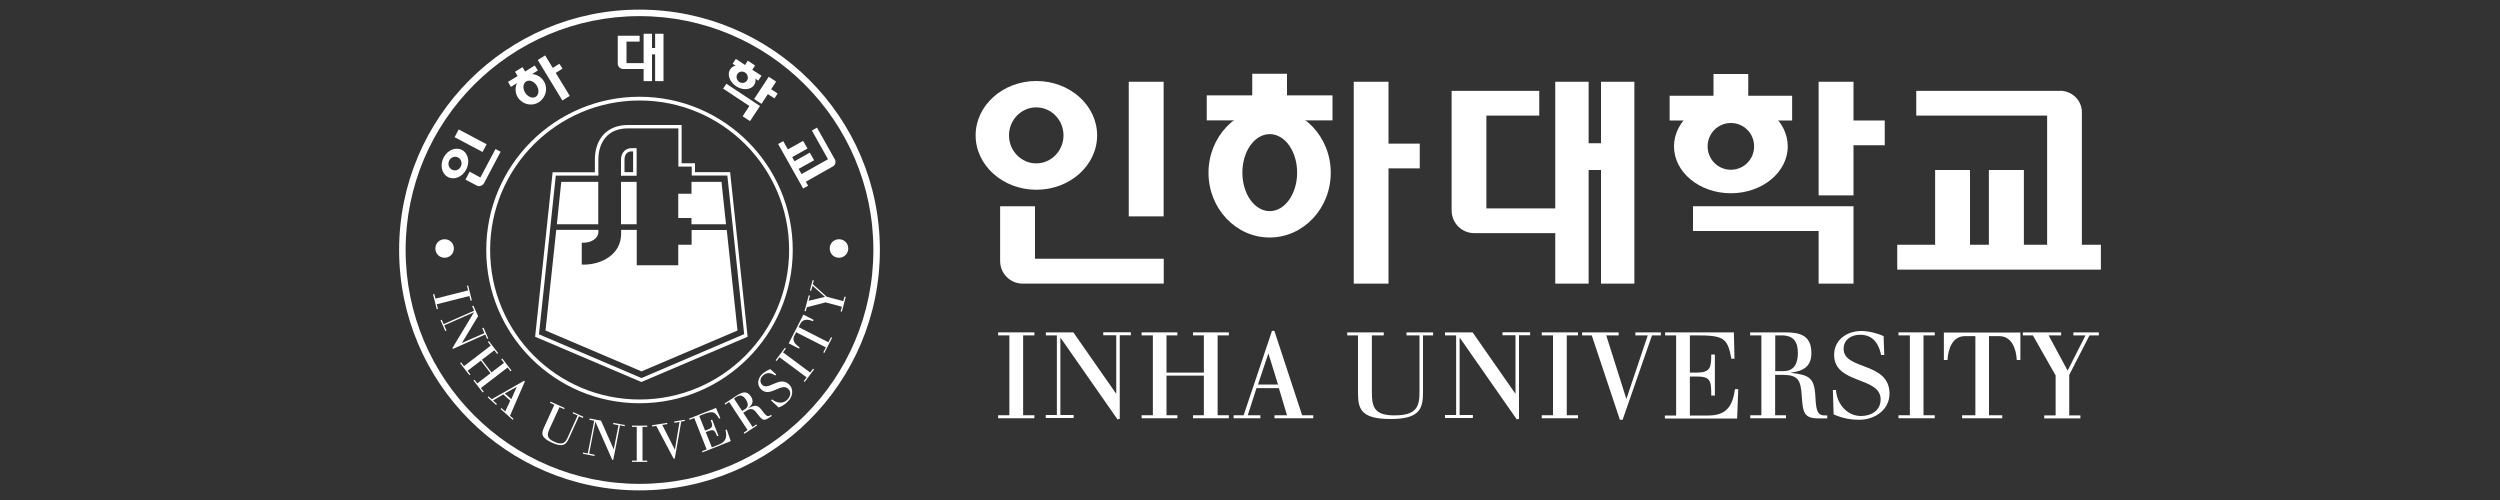 <?xml version="1.0" encoding="UTF-8"?>
<svg id="_레이어_1" xmlns="http://www.w3.org/2000/svg" version="1.1" viewBox="0 0 200 40">
  <rect x="0" y="0" width="200" height="40" fill="#333333" stroke="none"/>
  <!-- Generator: Adobe Illustrator 29.7.1, SVG Export Plug-In . SVG Version: 2.1.1 Build 8)  -->
  <defs>
    <style>
      .st0, .st1 {
        fill: #fff;
      }

      .st1 {
        fill-rule: evenodd;
      }
    </style>
  </defs>
  <g>
    <g>
      <g>
        <path class="st0" d="M96.68,13.82c0-2.86,2.19-5.18,4.89-5.18s4.89,2.32,4.89,5.18-2.19,5.18-4.89,5.18-4.89-2.32-4.89-5.18ZM101.58,16.89c1.21,0,2.19-1.38,2.19-3.08s-.97-3.08-2.19-3.08-2.19,1.38-2.19,3.08.97,3.08,2.19,3.08Z"/>
        <polygon class="st0" points="102.96 7.63 102.96 5.9 100.18 5.9 100.18 7.63 96.54 7.63 96.54 9.63 106.6 9.63 106.6 7.63 102.96 7.63"/>
        <polygon class="st0" points="111.08 6.54 108.3 6.54 108.3 22.69 111.08 22.69 111.08 13.47 113.58 13.47 113.58 11.49 111.08 11.49 111.08 6.54"/>
      </g>
      <polygon class="st0" points="128.08 6.54 128.08 11.46 127.09 11.46 127.09 6.54 124.42 6.54 124.42 22.69 127.09 22.69 127.09 13.6 128.08 13.6 128.08 22.69 130.75 22.69 130.75 6.54 128.08 6.54"/>
      <path class="st0" d="M118.93,9.25h4.21v-1.98h-7.01v9.56c0,1.01.8,1.82,1.81,1.82h7.46v-1.98h-6.49v-7.41h.01Z"/>
      <g>
        <path class="st0" d="M82.8,16.5v4.2h10.3v1.99h-11.28c-1.01,0-1.81-.81-1.81-1.82v-4.37s2.79,0,2.79,0Z"/>
        <rect class="st0" x="90.3" y="6.54" width="2.79" height="10.77"/>
        <path class="st0" d="M78.05,10.83c0-2.4,2.18-4.35,4.86-4.35s4.86,1.95,4.86,4.35-2.18,4.35-4.86,4.35-4.86-1.95-4.86-4.35ZM82.9,13.07c1.2,0,2.18-1.01,2.18-2.24s-.97-2.24-2.18-2.24-2.18,1.01-2.18,2.24.97,2.24,2.18,2.24Z"/>
      </g>
      <path class="st0" d="M133.92,11.71c0-2.07,2.04-3.75,4.55-3.75s4.55,1.68,4.55,3.75-2.04,3.75-4.55,3.75-4.55-1.68-4.55-3.75ZM138.47,13.58c1.03,0,1.86-.83,1.86-1.87s-.83-1.87-1.86-1.87-1.86.83-1.86,1.87.83,1.87,1.86,1.87Z"/>
      <polygon class="st0" points="139.86 7.66 139.86 5.92 137.08 5.92 137.08 7.66 133.57 7.66 133.57 9.64 143.37 9.64 143.37 7.66 139.86 7.66"/>
      <polygon class="st0" points="148.28 6.54 145.49 6.54 145.49 15.63 148.28 15.63 148.28 11.62 150.78 11.62 150.78 9.64 148.28 9.64 148.28 6.54"/>
      <polygon class="st0" points="135.44 16.5 135.44 18.48 145.49 18.48 145.49 22.69 148.28 22.69 148.28 16.5 135.44 16.5"/>
      <g>
        <polygon class="st0" points="161.91 19.58 161.91 13.6 159.11 13.6 159.11 19.58 151.78 19.58 151.78 21.57 168.07 21.57 168.07 19.58 161.91 19.58"/>
        <polyline class="st0" points="157.6 20.36 157.6 13.6 154.81 13.6 154.81 20.36"/>
        <path class="st0" d="M164.8,7.27h-11.5v1.98h10.47v10.62h2.78v-10.89c0-.96-.79-1.72-1.76-1.72h.01Z"/>
      </g>
    </g>
    <g>
      <path class="st0" d="M80.75,26.83h-.9v-.24h2.9v.24h-.9v6.39h.9v.24h-2.9v-.24h.9v-6.39Z"/>
      <path class="st0" d="M84.56,26.83h-.89v-.24h2.2l3.41,4.89h.02v-4.66h-1.04v-.24h2.21v.24h-.89v6.69l-.18.04-4.55-6.52h-.02v6.17h1.06v.24h-2.23v-.24h.89v-6.39h.01Z"/>
      <path class="st0" d="M96.31,26.83h-.87v-.24h2.87v.24h-.9v6.39h.9v.24h-2.87v-.24h.87v-3.17h-2.99v3.17h.87v.24h-2.86v-.24h.9v-6.39h-.9v-.24h2.86v.24h-.87v2.98h2.99v-2.98Z"/>
      <path class="st0" d="M102.24,30.76h-1.6l.82-2.46h.02s.76,2.46.76,2.46ZM99.5,33.22h-.81v.24h2.14v-.24h-1.01l.7-2.17h1.79l.65,2.17h-1v.24h3.1v-.24h-.89l-2.22-6.75h-.19l-2.27,6.75h.01Z"/>
      <path class="st0" d="M108.67,26.83h-.89v-.24h2.92v.24h-.95v4.57c0,1.25.27,1.83,1.82,1.83,1.81,0,1.99-.75,1.99-1.91v-4.49h-1.04v-.24h2.13v.24h-.81v4.59c0,1.32-.32,2.1-2.58,2.1s-2.62-.71-2.62-2v-4.69h.02Z"/>
      <path class="st0" d="M116.49,26.83h-.89v-.24h2.21l3.41,4.89h.02v-4.66h-1.04v-.24h2.21v.24h-.89v6.69l-.18.04-4.55-6.52h-.02v6.17h1.06v.24h-2.23v-.24h.89v-6.39h0Z"/>
      <path class="st0" d="M124.24,26.83h-.9v-.24h2.9v.24h-.9v6.39h.9v.24h-2.9v-.24h.9v-6.39Z"/>
      <path class="st0" d="M127.36,26.83h-.79v-.24h2.92v.24h-.99l1.6,5.06h.02l1.7-5.06h-.99v-.24h2.04v.24h-.71l-2.35,6.75h-.22l-2.25-6.75h.01Z"/>
      <path class="st0" d="M134.11,26.83h-.9v-.24h5.5l.05,2.11h-.25c-.3-1.7-.65-1.87-2.85-1.87h-.47v2.98h.52c1.12,0,1.19-.41,1.19-1.45h.29v3.28h-.29c0-1.2-.06-1.52-1.19-1.52h-.52v3.12h1.46c1.47,0,1.95-.74,2.15-2.11h.26l-.09,2.35h-5.78v-.24h.9v-6.41Z"/>
      <path class="st0" d="M142.02,26.83h.5c.99,0,1.31.53,1.31,1.42,0,.79-.28,1.44-1.14,1.44h-.67v-2.86h0ZM140.92,33.22h-.9v.24h2.86v-.24h-.87v-3.23h.61c1.22,0,1.44.41,1.52,1.67.09,1.35.17,1.81,1.34,1.81h.7v-.24h-.24c-.58,0-.66-.5-.71-1.52-.08-1.52-.51-1.71-1.95-1.88v-.02c.92-.12,1.63-.44,1.63-1.56,0-1.4-.87-1.66-2.08-1.66h-2.82v.24h.9v6.39h0Z"/>
      <path class="st0" d="M146.62,31.2h.26c.06,1.1.88,2.08,1.99,2.08.8,0,1.58-.41,1.58-1.33,0-1.85-3.72-1.19-3.72-3.56,0-1.22,1.04-1.91,2.18-1.91.56,0,1.26.17,1.78.41l.05,1.51h-.25c-.23-1.09-.79-1.62-1.69-1.62-.67,0-1.31.37-1.31,1.13,0,1.72,3.67,1.01,3.67,3.58,0,1.32-1.21,2.09-2.4,2.09-.71,0-1.34-.11-2.07-.43,0,0-.06-1.94-.06-1.94Z"/>
      <path class="st0" d="M152.79,26.83h-.91v-.24h2.9v.24h-.9v6.39h.9v.24h-2.9v-.24h.91v-6.39Z"/>
      <path class="st0" d="M158.02,26.89h-.82c-1,0-1.35,1.01-1.4,1.91h-.29v-2.2h6.12v2.2h-.29c-.04-.9-.41-1.91-1.4-1.91h-.82v6.33h1.06v.24h-3.21v-.24h1.06v-6.33h-.01Z"/>
      <path class="st0" d="M164.43,30l-1.8-3.17h-.8v-.24h3.06v.24h-1l1.52,2.82,1.43-2.82h-.97v-.24h2.04v.24h-.75l-1.62,3.16v3.24h.89v.24h-2.89v-.24h.91v-3.22h-.01Z"/>
    </g>
  </g>
  <g>
    <path class="st0" d="M51.16.77c-10.62,0-19.23,8.61-19.23,19.23s8.61,19.23,19.23,19.23,19.23-8.61,19.23-19.23S61.78.77,51.16.77ZM51.16,38.71c-10.33,0-18.71-8.38-18.71-18.71S40.83,1.29,51.16,1.29s18.71,8.38,18.71,18.71-8.38,18.71-18.71,18.71Z"/>
    <path class="st0" d="M51.16,7.74c-6.77,0-12.26,5.49-12.26,12.26s5.49,12.26,12.26,12.26,12.26-5.49,12.26-12.26-5.49-12.26-12.26-12.26ZM51.17,31.96c-6.62,0-11.96-5.36-11.96-11.96s5.36-11.96,11.96-11.96,11.96,5.36,11.96,11.96-5.36,11.96-11.96,11.96Z"/>
    <g>
      <path class="st0" d="M35.57,20.62c.4,0,.74-.32.74-.74s-.32-.74-.74-.74-.74.32-.74.74.32.74.74.74Z"/>
      <path class="st0" d="M67.12,20.62c.4,0,.74-.32.74-.74s-.32-.74-.74-.74-.74.32-.74.74.32.74.74.74Z"/>
      <path class="st0" d="M37.45,23.23l-.1-.37.1-.02.3,1.19-.1.02-.1-.37-2.61.66.1.37-.1.02-.3-1.19.1-.02.1.37,2.61-.66Z"/>
      <path class="st0" d="M37.92,24.83l-.15-.34.1-.04.38.84-1.3,2.15h0l1.8-.79-.17-.4.1-.04.38.86-.09.04-.15-.35-2.58,1.15-.05-.06,1.73-2.87h0l-2.38,1.05.18.41-.1.04-.38-.86.1-.04.15.35,2.47-1.09h-.03Z"/>
      <path class="st0" d="M40.32,29.03l-.22-.29.08-.06.74.96-.08.06-.23-.3-2.14,1.64.23.3-.08.06-.74-.96.08-.06.22.29,1.06-.81-.77-1.01-1.06.81.22.29-.08.06-.74-.96.08-.06.23.3,2.14-1.64-.23-.3.08-.06.74.96-.08.06-.22-.29-1,.76.77,1.01,1-.76Z"/>
      <path class="st0" d="M40.9,31.93l-.51-.45.95-.54h0l-.44,1ZM39.34,31.94l-.26-.23-.06.08.67.61.06-.08-.31-.28.82-.49.56.5-.4.87-.31-.28-.06.08.97.87.06-.08-.28-.25,1.19-2.75-.06-.05-2.61,1.49h.02Z"/>
      <path class="st0" d="M44.34,32.38l-.34-.15.04-.1,1.13.51-.04.09-.37-.16-.8,1.75c-.22.48-.22.75.38,1.02.69.31.9.06,1.09-.38l.78-1.72-.4-.18.04-.09.82.37-.04.1-.31-.14-.8,1.76c-.23.51-.49.75-1.35.36-.89-.4-.88-.73-.65-1.22l.82-1.8h0Z"/>
      <path class="st0" d="M47.52,33.66l-.37-.08.02-.1.91.17,1.02,2.3h0l.38-1.93-.43-.09.02-.1.92.17-.02.1-.37-.08-.54,2.77h-.08l-1.35-3.06h0l-.5,2.56.44.09-.02.1-.92-.18.02-.1.37.08.52-2.64-.02.02Z"/>
      <path class="st0" d="M50.94,34.15h-.38v-.1h1.22v.1h-.38v2.7h.38v.1h-1.22v-.1h.38v-2.7Z"/>
      <path class="st0" d="M52.5,34.07l-.32.05-.02-.1,1.21-.19.02.1-.41.06,1.01,1.99h0l.37-2.22-.41.06-.02-.1.84-.14.02.1-.29.04-.52,2.97h-.09l-1.4-2.64h.01Z"/>
      <path class="st0" d="M55.52,33.45l-.36.14-.03-.1,2.15-.86.35.82-.1.04c-.38-.62-.54-.63-1.41-.29l-.18.08.47,1.17.21-.08c.44-.17.4-.35.24-.76l.11-.04.51,1.29-.11.04c-.19-.47-.26-.58-.7-.41l-.21.08.49,1.22.57-.23c.57-.23.65-.6.52-1.16l.1-.04.32.93-2.26.9-.03-.1.36-.14-.99-2.51h-.01Z"/>
      <path class="st0" d="M58.71,31.89l.17-.12c.35-.23.58-.12.79.19.18.28.24.57-.06.77l-.24.15-.66-1.01h0ZM59.81,34.4l-.31.21.05.09,1.01-.66-.05-.09-.3.21-.75-1.14.22-.14c.43-.28.61-.18.92.24.35.45.48.6.89.32l.25-.16-.05-.09-.09.05c-.21.14-.35-.02-.61-.37-.38-.52-.57-.49-1.13-.21h0c.3-.26.48-.54.22-.93-.32-.49-.68-.38-1.12-.1l-.99.65.05.09.31-.21,1.48,2.25v-.02Z"/>
      <path class="st0" d="M61.69,32.03l.08-.08c.35.31.88.37,1.21.03.24-.24.36-.6.08-.87-.55-.55-1.47.75-2.18.03-.36-.37-.25-.88.09-1.21.17-.16.43-.32.66-.4l.47.43-.08.08c-.39-.26-.71-.25-.99.01-.21.19-.28.5-.06.73.51.52,1.4-.78,2.17-.01.39.39.26.99-.1,1.34-.22.22-.43.37-.75.49l-.6-.56h0Z"/>
      <path class="st0" d="M62.36,28.58l-.23.3-.08-.06.74-.99.08.06-.23.3,2.17,1.61.23-.3.08.06-.74.99-.08-.06.23-.3-2.17-1.61Z"/>
      <path class="st0" d="M63.69,26.58l-.16.31c-.18.37.12.7.44.89l-.05.11-.82-.42,1.17-2.3.82.42-.05.11c-.35-.15-.79-.21-.99.16l-.16.31,2.38,1.21.21-.4.09.04-.62,1.21-.09-.04.21-.4-2.38-1.21h.01Z"/>
      <path class="st0" d="M66.04,24.19l-1.49.39-.09.32-.1-.02.34-1.25.1.02-.11.41,1.31-.31-1-.89-.11.4-.1-.02.22-.83.1.02-.09.3,1.12,1.01,1.32.35.1-.36.1.02-.31,1.18-.1-.02.1-.37-1.31-.35h.01Z"/>
      <g>
        <path class="st0" d="M41.42,7.78c-.35-.57-.16-1.32.41-1.68.57-.36,1.33-.17,1.68.4s.16,1.32-.41,1.68c-.57.36-1.33.17-1.68-.4ZM42.85,7.75c.26-.16.3-.56.09-.9-.21-.34-.58-.49-.84-.34-.26.16-.3.56-.09.9.21.34.58.49.84.34Z"/>
        <polygon class="st0" points="42.01 5.72 41.8 5.37 41.2 5.74 41.41 6.08 40.64 6.55 40.87 6.95 43.03 5.64 42.78 5.24 42.01 5.72"/>
        <polygon class="st0" points="43.61 4.43 43.02 4.8 44.99 8.04 45.58 7.67 44.46 5.83 45 5.49 44.75 5.1 44.22 5.43 43.61 4.43"/>
      </g>
      <g>
        <polygon class="st0" points="52.41 2.7 52.41 3.84 52.16 3.84 52.16 2.7 51.49 2.7 51.49 6.49 52.16 6.49 52.16 4.35 52.41 4.35 52.41 6.49 53.08 6.49 53.08 2.7 52.41 2.7"/>
        <path class="st0" d="M50.11,3.33h1.06v-.47h-1.75v2.24c0,.24.21.42.45.42h1.87v-.47h-1.62v-1.74h-.01Z"/>
      </g>
      <g>
        <path class="st0" d="M37.56,13.73l.87.47,1.21-2.28.41.22-1.32,2.5c-.12.22-.38.31-.58.21l-.91-.48.32-.62h0Z"/>
        <rect class="st0" x="37.3" y="9.99" width=".7" height="2.53" transform="translate(10.09 39.27) rotate(-62.11)"/>
        <path class="st0" d="M35.83,14.16c-.5-.26-.65-.96-.34-1.56.31-.6.97-.87,1.47-.6.5.26.65.96.34,1.56-.31.6-.97.87-1.47.6ZM36.86,13.33c.14-.27.04-.6-.21-.73-.26-.14-.57-.03-.71.24s-.04.6.21.73c.26.14.57.03.71-.24Z"/>
      </g>
      <g>
        <path class="st0" d="M58.42,5.54c.27-.4.91-.45,1.44-.1.53.35.74.96.47,1.36s-.91.45-1.44.1c-.53-.35-.74-.96-.47-1.36ZM59.13,6.55c.22.14.5.1.63-.11s.06-.49-.14-.63c-.22-.14-.5-.1-.63.11-.13.21-.06.49.15.63h-.01Z"/>
        <polygon class="st0" points="60.18 5.58 60.41 5.24 59.82 4.85 59.61 5.2 58.87 4.71 58.61 5.1 60.66 6.45 60.92 6.06 60.18 5.58"/>
        <polygon class="st0" points="62.09 6.53 61.5 6.14 60.33 7.92 60.92 8.31 61.43 7.53 61.96 7.87 62.21 7.48 61.69 7.14 62.09 6.53"/>
        <polygon class="st0" points="58.11 6.7 57.85 7.09 59.95 8.48 59.41 9.3 60 9.69 60.8 8.48 58.11 6.7"/>
      </g>
      <g>
        <polygon class="st0" points="63.89 13.51 65.13 12.82 64.78 12.21 63.56 12.9 62.66 11.29 62.25 11.52 64.25 15.08 64.65 14.86 63.89 13.51"/>
        <polyline class="st0" points="63.21 12.66 64.6 11.88 64.25 11.27 62.87 12.04"/>
        <path class="st0" d="M66.77,12.72l-1.41-2.51-.41.23,1.29,2.3-2.18,1.22.35.61,2.23-1.26c.19-.11.26-.37.14-.58h-.01Z"/>
      </g>
    </g>
    <g>
      <path class="st0" d="M58.42,13.77h-2.82v-.71h-1.07v-3.06h-4.3c-.83,0-1.52.28-1.98.8-.43.49-.66,1.17-.66,1.97v1.01h-3.38l-1.4,13.16,8.5,3.62,8.5-3.62s-1.4-13.16-1.4-13.16ZM51.33,30.24h-.02l-8.16-3.48h-.03v-.04l1.34-12.64v-.03h3.41v-1.29c0-.73.21-1.34.6-1.79.41-.47,1.03-.7,1.78-.7h4.02v3.06h1.07v.71h2.85v.03l1.34,12.64v.03h-.02s-8.16,3.49-8.16,3.49Z"/>
      <polygon class="st1" points="55.32 15.5 55.29 15.5 54.26 15.5 54.26 17.44 55.29 17.44 55.32 17.44 55.32 17.48 55.32 17.94 58.08 17.94 57.72 14.55 55.32 14.55 55.32 15.46 55.32 15.5"/>
      <polygon class="st1" points="44.9 14.55 44.55 17.94 47.86 17.94 47.86 14.55 44.9 14.55"/>
      <path class="st1" d="M58.13,18.4h-2.8v1.18h-1.07v1.64h-3.32v-2.83h-1.25v.31c0,1.62-1.51,2.47-3,2.47h-.15v-1.75h.1c.7,0,1.23-.37,1.23-.86v-.17h-3.37l-.86,8.05,7.68,3.27,7.68-3.27-.86-8.05h-.01Z"/>
      <rect class="st0" x="49.68" y="14.55" width="1.25" height="3.39"/>
      <path class="st1" d="M50.52,11.85c-.41,0-.84.29-.84.93v1.28h1.25v-2.21h-.4ZM50.65,13.77h-.69v-1c0-.49.3-.66.56-.66h.13v1.65h0Z"/>
    </g>
    <g>
      <path class="st0" d="M47.71,23.69v.22h.54v1.83h.28v-2.52h-.22c-.04.39-.24.47-.6.47h-.01Z"/>
      <path class="st0" d="M49.95,23.23c-.38,0-.67.35-.67.88,0,.41.19.77.65.77.18,0,.37-.1.47-.31h0c-.01.27,0,.97-.43.97-.24,0-.34-.12-.34-.35h-.28c0,.36.22.6.58.6.73,0,.75-.88.75-1.4s-.05-1.17-.73-1.17h0ZM49.97,24.62c-.32,0-.39-.3-.39-.56s.08-.57.39-.57c.34,0,.41.36.41.62s-.1.52-.41.52Z"/>
      <path class="st0" d="M52.05,24.09c-.17,0-.29.06-.4.18l.11-.75h.84v-.25h-1.07l-.15,1.3h.25c.06-.15.18-.23.36-.23.36,0,.42.3.42.6,0,.31-.11.61-.4.61s-.39-.18-.37-.45h-.29c-.02.44.22.7.67.7.52,0,.68-.45.68-.9,0-.41-.17-.8-.64-.8h-.01Z"/>
      <path class="st0" d="M54.28,24.86v-1.64h-.26l-.94,1.64v.26h.92v.63h.28v-.63h.23v-.25h-.23,0ZM54,24.86h-.69l.69-1.2v1.2Z"/>
    </g>
  </g>
</svg>